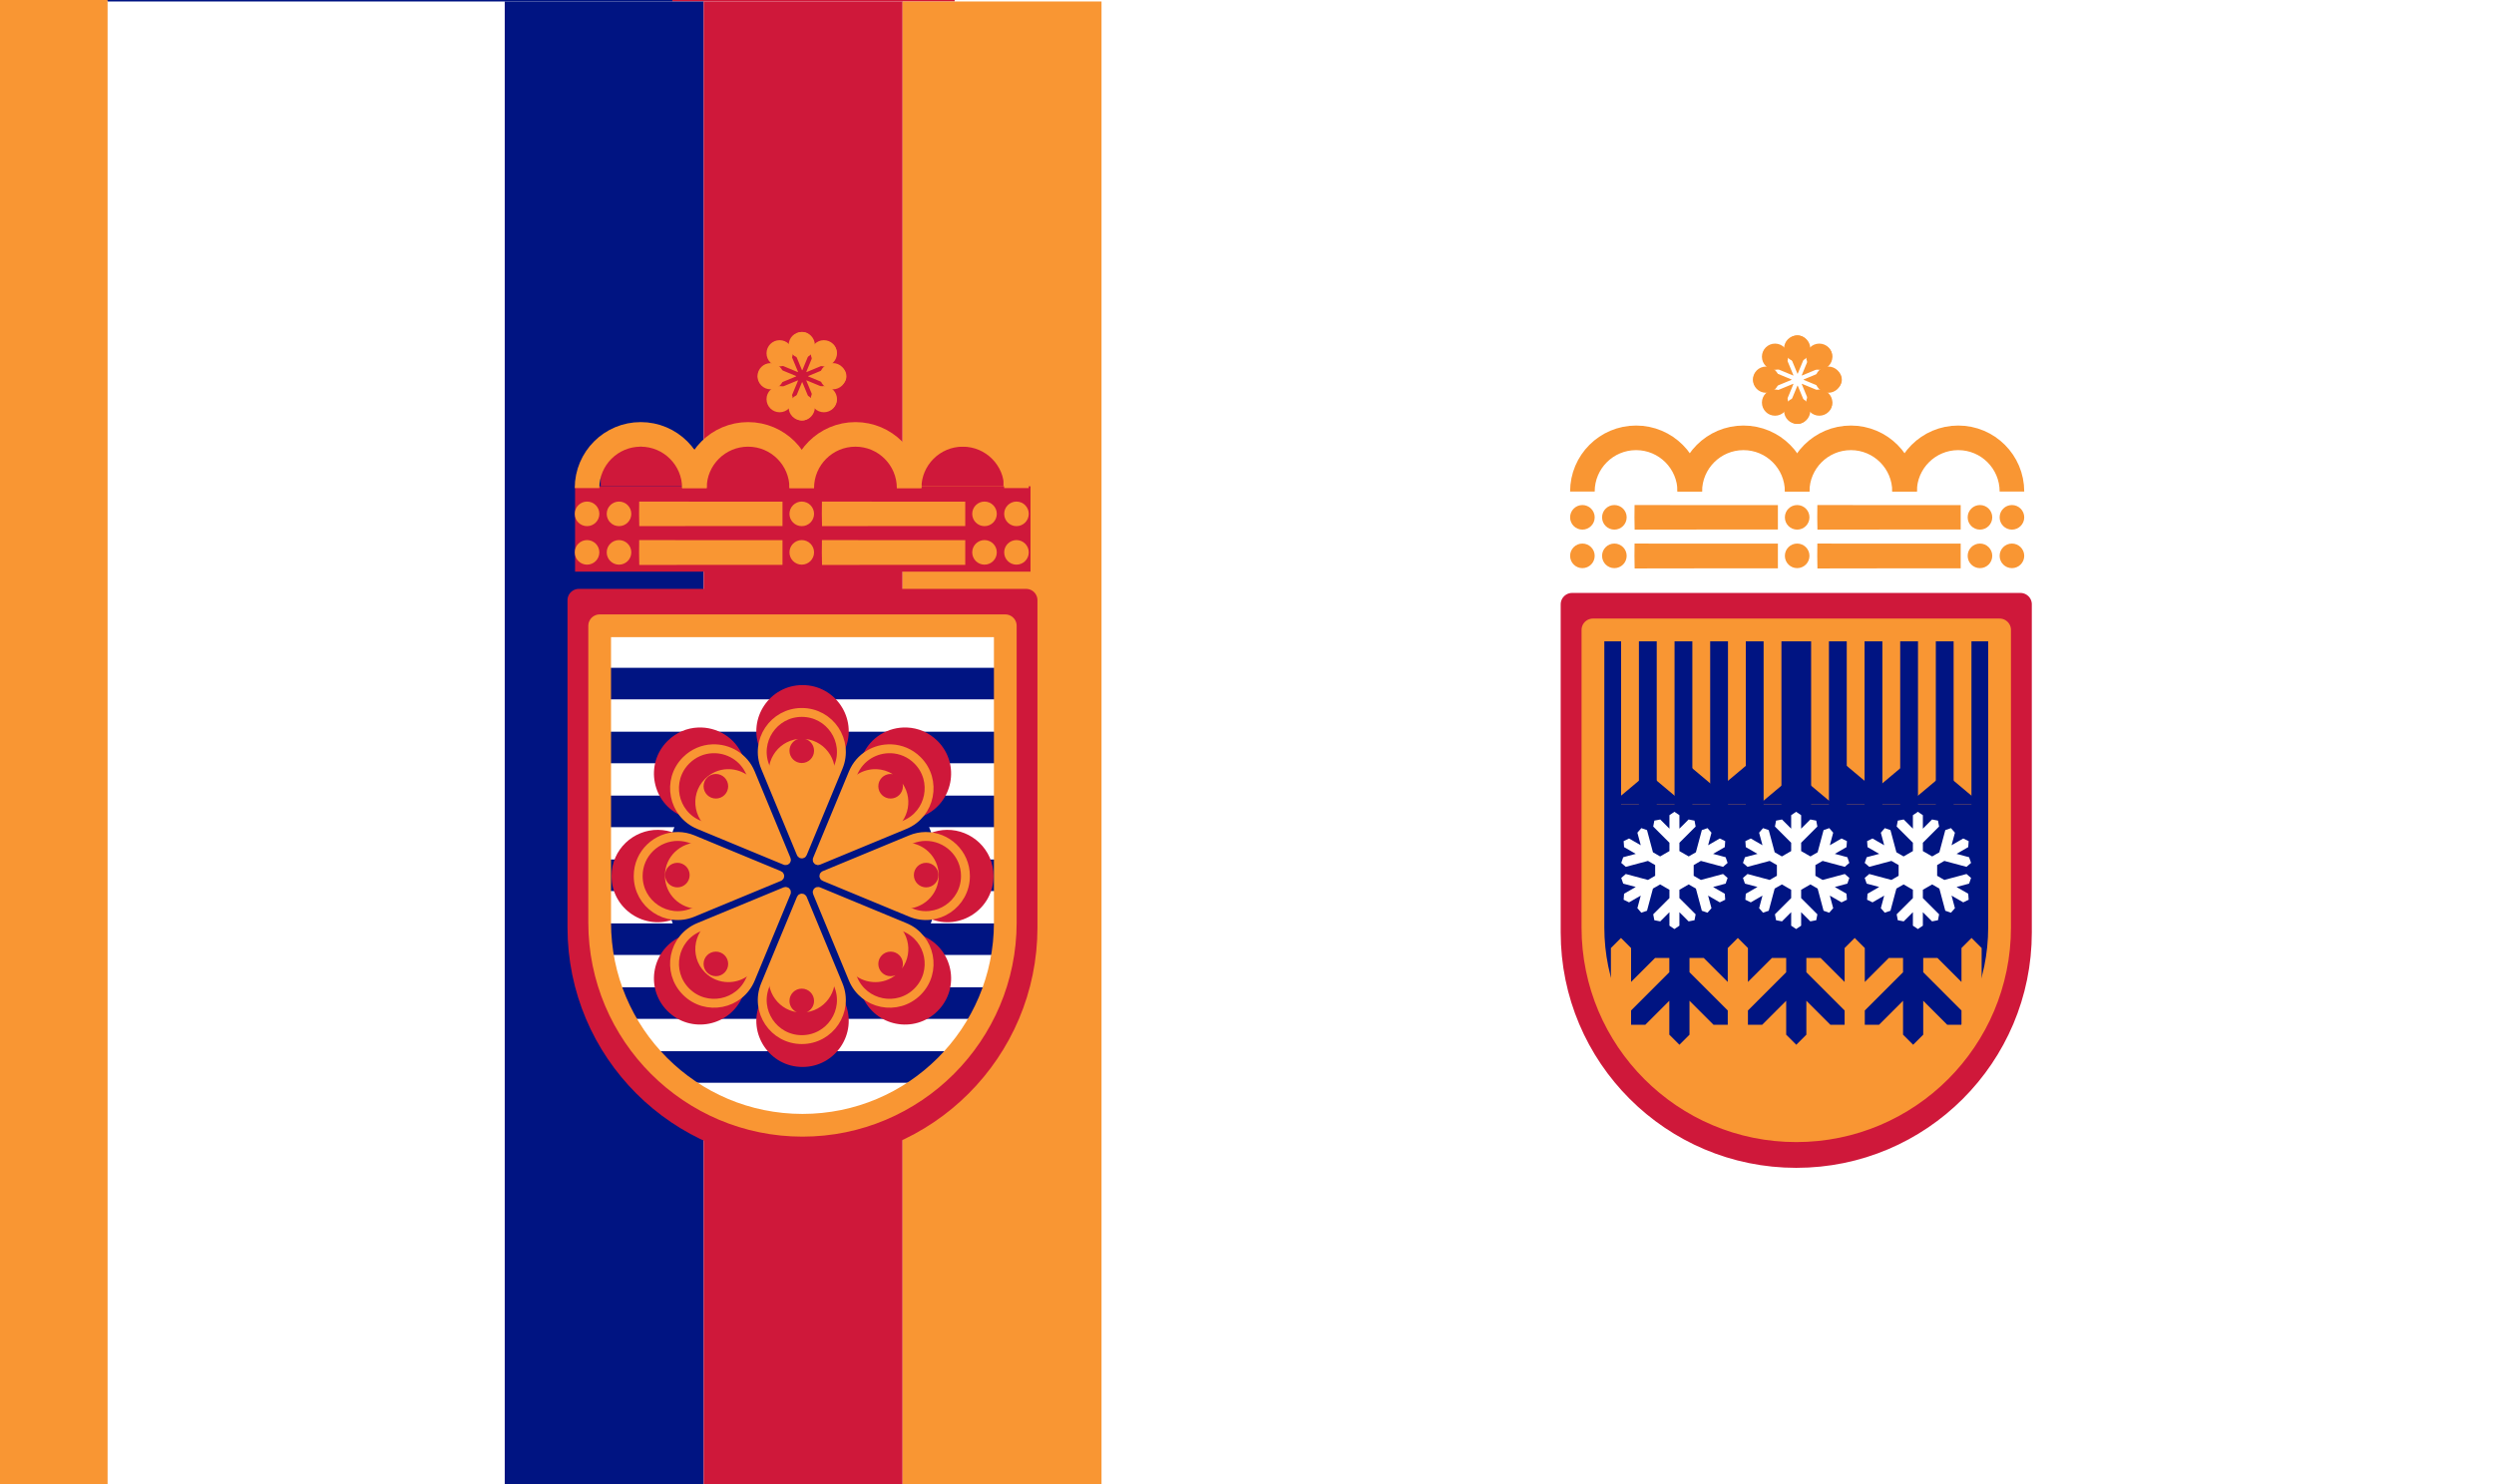 <?xml version="1.0" encoding="UTF-8"?>
<!-- Generated by Pixelmator Pro 3.6 -->
<svg width="1680" height="1000" viewBox="0 0 1680 1000" xmlns="http://www.w3.org/2000/svg" xmlns:xlink="http://www.w3.org/1999/xlink">
    <rect x="0" y="0" width="1680" height="1000" fill="#808080" stroke="none"/>
    <g id="Group">
        <path id="Path-copy-2" fill="#001482" stroke="none" d="M 72 1000 L 453 1000 L 453 0 L 72 0 L 72 1000 Z"/>
        <path id="Path-copy-4" fill="#ffffff" stroke="none" d="M 643 1000 L 1680 1000 L 1680 0 L 643 0 L 643 1000 Z"/>
        <path id="Path-copy-3" fill="#cf183a" stroke="none" d="M 453 0 L 453 1000 L 643 1000 L 643 0 L 453 0 Z"/>
        <path id="Path" fill="#f99633" stroke="none" d="M -0.342 1000 L 72.453 1000 L 72.453 0 L -0.342 0 L -0.342 1000 Z"/>
        <path id="Path-copy" fill="#f99633" stroke="none" d="M 548 221 C 539.993 221 534.553 229.136 537.618 236.534 L 547.789 261.092 C 547.866 261.278 548.134 261.278 548.211 261.092 L 558.383 236.534 C 561.447 229.136 556.007 221 548 221 Z M 522.599 231.332 C 519.921 231.435 517.247 232.499 515.123 234.623 C 509.461 240.285 511.365 249.883 518.763 252.947 L 543.321 263.119 C 543.509 263.196 543.688 263.007 543.612 262.821 L 533.447 238.263 C 531.531 233.64 527.063 231.159 522.599 231.332 Z M 573.4 231.332 C 568.936 231.159 564.469 233.64 562.553 238.263 L 552.381 262.821 C 552.305 263.009 552.493 263.189 552.679 263.112 L 577.237 252.947 C 584.635 249.883 586.543 240.28 580.877 234.616 C 578.754 232.493 576.079 231.435 573.4 231.332 Z M 512.856 256.253 C 506.874 256.184 501.5 260.995 501.5 267.5 C 501.5 275.507 509.636 280.947 517.034 277.883 L 541.592 267.711 C 541.778 267.634 541.778 267.366 541.592 267.289 L 517.034 257.118 C 515.646 256.543 514.237 256.269 512.856 256.253 Z M 583.144 256.253 C 581.764 256.269 580.353 256.543 578.966 257.118 L 554.409 267.289 C 554.222 267.366 554.222 267.634 554.409 267.711 L 578.966 277.883 C 586.364 280.947 594.5 275.507 594.5 267.5 C 594.5 260.995 589.127 256.184 583.144 256.253 Z M 552.679 271.882 C 552.491 271.805 552.312 271.993 552.389 272.179 L 562.553 296.737 C 565.617 304.135 575.221 306.043 580.884 300.378 C 586.545 294.716 584.635 285.117 577.237 282.053 L 552.679 271.882 Z M 543.321 271.889 L 518.763 282.053 C 511.365 285.117 509.459 294.714 515.123 300.378 C 520.784 306.039 530.383 304.135 533.447 296.737 L 543.619 272.179 C 543.696 271.991 543.507 271.812 543.321 271.889 Z M 548 273.77 C 547.914 273.77 547.828 273.816 547.789 273.909 L 537.618 298.466 C 534.553 305.865 539.993 314 548 314 C 556.007 314 561.447 305.865 558.383 298.466 L 548.211 273.909 C 548.173 273.816 548.086 273.77 548 273.77 Z"/>
    </g>
    <g id="Group-copy">
        <path id="path1" fill="#ffffff" stroke="none" d="M 72 1001 L 1680 1001 L 1680 1 L 72 1 L 72 1001 Z"/>
        <path id="Path-copy-5" fill="none" stroke="none" d="M 742 1001 L 1680 1001 L 1680 1 L 742 1 L 742 1001 Z"/>
        <path id="Rectangle" fill="#001482" fill-rule="evenodd" stroke="none" visibility="hidden" d="M 72 1001 L 340 1001 L 340 1 L 72 1 Z"/>
        <path id="Rectangle-copy-2" fill="#cf183a" fill-rule="evenodd" stroke="none" visibility="hidden" d="M 340 1001 L 608 1001 L 608 1 L 340 1 Z"/>
        <g id="g1">
            <path id="Rectangle-copy-7" fill="#001482" fill-rule="evenodd" stroke="none" d="M 340 1001 L 474 1001 L 474 1 L 340 1 Z"/>
            <path id="Rectangle-copy-6" fill="#cf183a" fill-rule="evenodd" stroke="none" d="M 474 1001 L 608 1001 L 608 1 L 474 1 Z"/>
            <path id="Rectangle-copy-8" fill="#f99633" fill-rule="evenodd" stroke="none" d="M 608 1001 L 742 1001 L 742 1 L 608 1 Z"/>
        </g>
        <g id="g2">
            <path id="path2" fill="#001482" stroke="none" visibility="hidden" d="M 71.829 501 L 875.829 501 L 875.829 1 L 71.829 1 L 71.829 501 Z"/>
            <path id="path3" fill="#f99633" stroke="none" visibility="hidden" d="M 473.829 105.5 C 448.731 105.5 431.68 131 441.286 154.19 L 473.168 231.164 C 473.408 231.748 474.248 231.748 474.49 231.164 L 506.372 154.19 C 515.976 131 498.926 105.5 473.829 105.5 Z M 394.212 137.884 C 385.817 138.208 377.435 141.543 370.777 148.201 C 353.033 165.946 358.999 196.03 382.188 205.636 L 459.162 237.519 C 459.753 237.758 460.313 237.168 460.073 236.584 L 428.214 159.61 C 422.208 145.119 408.202 137.344 394.212 137.884 Z M 553.444 137.884 C 539.452 137.344 525.448 145.119 519.442 159.61 L 487.561 236.584 C 487.321 237.175 487.911 237.736 488.495 237.495 L 565.469 205.636 C 588.657 196.03 594.639 165.93 576.879 148.178 C 570.224 141.524 561.841 138.208 553.444 137.884 Z M 363.673 215.998 C 344.921 215.782 328.079 230.859 328.079 251.25 C 328.079 276.348 353.579 293.399 376.767 283.793 L 453.742 251.911 C 454.326 251.67 454.326 250.831 453.742 250.59 L 376.767 218.708 C 372.419 216.905 368 216.047 363.673 215.998 Z M 583.983 215.998 C 579.657 216.047 575.237 216.905 570.889 218.708 L 493.915 250.59 C 493.332 250.831 493.332 251.67 493.915 251.911 L 570.889 283.793 C 594.077 293.399 619.578 276.348 619.578 251.25 C 619.578 230.859 602.736 215.782 583.983 215.998 Z M 488.495 264.984 C 487.905 264.742 487.343 265.333 487.584 265.917 L 519.442 342.89 C 529.048 366.08 559.15 372.06 576.901 354.302 C 594.645 336.556 588.657 306.47 565.469 296.866 L 488.495 264.984 Z M 459.162 265.006 L 382.188 296.866 C 358.999 306.47 353.026 336.549 370.777 354.302 C 388.523 372.046 418.609 366.08 428.214 342.89 L 460.095 265.917 C 460.337 265.326 459.746 264.766 459.162 265.006 Z M 473.829 270.904 C 473.56 270.904 473.288 271.046 473.168 271.337 L 441.286 348.31 C 431.68 371.5 448.731 397 473.829 397 C 498.926 397 515.976 371.5 506.372 348.31 L 474.49 271.337 C 474.37 271.046 474.098 270.904 473.829 270.904 Z"/>
        </g>
        <g id="g3">
            <g id="g4">
                <path id="path4" fill="#cf183a" stroke="#cf183a" stroke-width="15.342" stroke-linecap="round" stroke-linejoin="round" d="M 1361 407.198 L 1058.974 407.198 L 1058.974 627.622 C 1058.98 627.819 1058.974 628.023 1058.974 628.221 C 1058.974 711.623 1126.586 779.234 1209.987 779.234 C 1293.389 779.234 1361 711.623 1361 628.221 C 1361 628.017 1360.994 627.819 1360.994 627.622 L 1360.994 407.198 L 1361 407.198 Z"/>
                <path id="path5" fill="#001482" stroke="none" d="M 1346.948 424.458 L 1073.027 424.458 L 1073.027 624.37 C 1073.032 624.549 1073.027 624.734 1073.027 624.914 C 1073.027 700.555 1134.346 761.875 1209.987 761.875 C 1285.628 761.875 1346.948 700.555 1346.948 624.914 C 1346.948 624.729 1346.943 624.549 1346.943 624.37 L 1346.943 424.458 L 1346.948 424.458 Z"/>
                <mask id="mask1" maskUnits="userSpaceOnUse" maskContentUnits="userSpaceOnUse" mask-type="alpha">
                    <path id="path6" fill="#001482" stroke="none" d="M 1346.948 424.458 L 1073.027 424.458 L 1073.027 624.37 C 1073.032 624.549 1073.027 624.734 1073.027 624.914 C 1073.027 700.555 1134.346 761.875 1209.987 761.875 C 1285.628 761.875 1346.948 700.555 1346.948 624.914 C 1346.948 624.729 1346.943 624.549 1346.943 624.37 L 1346.943 424.458 L 1346.948 424.458 Z"/>
                </mask>
                <g id="g5" mask="url(#mask1)">
                    <g id="g6">
                        <path id="path1620-copy" fill="#f99633" fill-rule="evenodd" stroke="none" d="M 1367.44 762 L 1367.441 703.973 L 1360.646 697.177 L 1360.646 674.32 L 1344.484 690.482 L 1334.875 690.482 L 1334.875 680.873 L 1360.646 655.101 L 1360.646 645.49 L 1351.037 645.49 L 1334.874 661.653 L 1334.874 638.796 L 1328.08 632 L 1321.285 638.796 L 1321.285 661.653 L 1305.123 645.49 L 1295.515 645.49 L 1295.515 655.1 L 1321.286 680.873 L 1321.286 690.482 L 1311.677 690.482 L 1295.515 674.32 L 1295.515 697.177 L 1288.721 703.973 L 1281.925 697.177 L 1281.925 674.32 L 1265.764 690.482 L 1256.155 690.482 L 1256.155 680.873 L 1281.925 655.101 L 1281.925 645.49 L 1272.317 645.49 L 1256.154 661.653 L 1256.154 638.796 L 1249.36 632 L 1242.564 638.796 L 1242.564 661.653 L 1226.403 645.49 L 1216.795 645.49 L 1216.795 655.1 L 1242.566 680.873 L 1242.566 690.482 L 1232.957 690.482 L 1216.795 674.32 L 1216.795 697.177 L 1210 703.973 L 1203.205 697.177 L 1203.205 674.32 L 1187.043 690.482 L 1177.435 690.482 L 1177.435 680.873 L 1203.205 655.101 L 1203.205 645.49 L 1193.597 645.49 L 1177.434 661.653 L 1177.434 638.796 L 1170.64 632 L 1163.844 638.796 L 1163.844 661.653 L 1147.683 645.49 L 1138.074 645.49 L 1138.074 655.1 L 1163.845 680.873 L 1163.845 690.482 L 1154.237 690.482 L 1138.074 674.32 L 1138.074 697.177 L 1131.28 703.973 L 1124.485 697.177 L 1124.485 674.32 L 1108.323 690.482 L 1098.715 690.482 L 1098.715 680.873 L 1124.485 655.101 L 1124.485 645.49 L 1114.876 645.49 L 1098.714 661.653 L 1098.714 638.796 L 1091.919 632 L 1085.124 638.796 L 1085.124 661.653 L 1068.962 645.49 L 1059.354 645.49 L 1059.354 655.1 L 1085.125 680.873 L 1085.125 690.482 L 1075.517 690.482 L 1059.354 674.32 L 1059.354 697.177 L 1052.56 703.973 L 1052.559 762 Z"/>
                        <path id="path1638-copy" fill="#d2681c" fill-rule="evenodd" stroke="none" visibility="hidden" d="M 1360.645 697.178 L 1360.645 674.32 L 1359.505 675.46 L 1359.505 696.037 Z M 1281.925 697.178 L 1281.925 674.32 L 1280.785 675.46 L 1280.785 696.037 Z M 1203.205 697.178 L 1203.205 674.32 L 1202.065 675.46 L 1202.065 696.037 Z M 1124.485 697.178 L 1124.485 674.32 L 1123.345 675.46 L 1123.345 696.037 Z M 1334.876 690.482 L 1334.876 680.872 L 1360.645 655.102 L 1360.645 645.491 L 1359.505 645.491 L 1359.505 654.376 L 1333.735 680.146 L 1333.735 690.482 Z M 1256.156 690.482 L 1256.156 680.872 L 1281.925 655.102 L 1281.925 645.491 L 1280.785 645.491 L 1280.785 654.376 L 1255.015 680.146 L 1255.015 690.482 Z M 1177.434 690.482 L 1177.434 680.872 L 1203.205 655.102 L 1203.205 645.491 L 1202.065 645.491 L 1202.065 654.376 L 1176.294 680.146 L 1176.294 690.482 Z M 1098.714 690.482 L 1098.714 680.872 L 1124.485 655.102 L 1124.485 645.491 L 1123.345 645.491 L 1123.345 654.375 L 1097.574 680.146 L 1097.574 690.482 Z M 1242.566 680.872 L 1242.566 679.009 L 1216.798 653.239 L 1216.798 655.104 Z M 1163.845 680.872 L 1163.845 679.009 L 1138.077 653.239 L 1138.077 655.104 Z M 1085.125 680.872 L 1085.125 679.009 L 1059.357 653.239 L 1059.357 655.104 Z M 1321.283 680.869 L 1321.283 679.006 L 1295.515 653.235 L 1295.515 655.1 Z M 1333.734 662.793 L 1334.875 661.653 L 1334.875 638.795 L 1333.734 637.655 Z M 1255.014 662.793 L 1256.155 661.653 L 1256.155 638.795 L 1255.014 637.655 Z M 1176.293 662.793 L 1177.433 661.653 L 1177.433 638.795 L 1176.293 637.655 Z M 1097.573 662.793 L 1098.713 661.653 L 1098.713 638.795 L 1097.573 637.655 Z"/>
                    </g>
                    <g id="g7">
                        <path id="polygon836-copy-2" fill="#ffffff" fill-rule="evenodd" stroke="none" d="M 1209.919 626 L 1213.276 623.728 L 1213.276 614.635 L 1219.466 620.826 L 1223.446 620.058 L 1224.214 616.078 L 1213.276 605.141 L 1213.276 599.545 L 1219.538 595.929 L 1224.385 598.728 L 1228.388 613.668 L 1232.218 614.994 L 1234.873 611.93 L 1232.606 603.475 L 1240.481 608.021 L 1244.127 606.25 L 1243.838 602.207 L 1235.963 597.661 L 1244.419 595.395 L 1245.745 591.564 L 1242.682 588.91 L 1227.741 592.913 L 1222.896 590.117 L 1222.896 582.885 L 1227.741 580.087 L 1242.682 584.09 L 1245.746 581.436 L 1244.419 577.605 L 1235.964 575.339 L 1243.838 570.793 L 1244.128 566.75 L 1240.481 564.979 L 1232.607 569.526 L 1234.873 561.07 L 1232.219 558.006 L 1228.388 559.331 L 1224.385 574.273 L 1219.539 577.071 L 1213.277 573.456 L 1213.277 567.859 L 1224.214 556.922 L 1223.447 552.942 L 1219.466 552.174 L 1213.277 558.365 L 1213.277 549.272 L 1209.92 547 L 1206.563 549.272 L 1206.563 558.365 L 1200.373 552.174 L 1196.393 552.942 L 1195.625 556.922 L 1206.563 567.859 L 1206.563 573.455 L 1200.301 577.07 L 1195.454 574.272 L 1191.451 559.331 L 1187.621 558.006 L 1184.966 561.07 L 1187.233 569.525 L 1179.358 564.979 L 1175.712 566.75 L 1176.001 570.793 L 1183.875 575.339 L 1175.419 577.605 L 1174.094 581.436 L 1177.157 584.09 L 1192.099 580.087 L 1196.943 582.883 L 1196.943 590.115 L 1192.097 592.913 L 1177.157 588.91 L 1174.094 591.564 L 1175.419 595.395 L 1183.875 597.66 L 1176.001 602.207 L 1175.711 606.25 L 1179.358 608.021 L 1187.232 603.474 L 1184.966 611.93 L 1187.621 614.993 L 1191.451 613.668 L 1195.454 598.727 L 1200.3 595.929 L 1206.563 599.545 L 1206.563 605.141 L 1195.625 616.078 L 1196.392 620.058 L 1200.373 620.826 L 1206.563 614.635 L 1206.563 623.728 Z"/>
                        <path id="polygon836-copy-3" fill="#ffffff" fill-rule="evenodd" stroke="none" d="M 1291.919 626 L 1295.276 623.728 L 1295.276 614.635 L 1301.466 620.826 L 1305.446 620.058 L 1306.214 616.078 L 1295.276 605.141 L 1295.276 599.545 L 1301.538 595.929 L 1306.385 598.728 L 1310.388 613.668 L 1314.218 614.994 L 1316.873 611.93 L 1314.606 603.475 L 1322.481 608.021 L 1326.127 606.25 L 1325.838 602.207 L 1317.963 597.661 L 1326.419 595.395 L 1327.745 591.564 L 1324.682 588.91 L 1309.741 592.913 L 1304.896 590.117 L 1304.896 582.885 L 1309.741 580.087 L 1324.682 584.09 L 1327.746 581.436 L 1326.419 577.605 L 1317.964 575.339 L 1325.838 570.793 L 1326.128 566.75 L 1322.481 564.979 L 1314.607 569.526 L 1316.873 561.07 L 1314.219 558.006 L 1310.388 559.331 L 1306.385 574.273 L 1301.539 577.071 L 1295.277 573.456 L 1295.277 567.859 L 1306.214 556.922 L 1305.447 552.942 L 1301.466 552.174 L 1295.277 558.365 L 1295.277 549.272 L 1291.92 547 L 1288.563 549.272 L 1288.563 558.365 L 1282.373 552.174 L 1278.393 552.942 L 1277.625 556.922 L 1288.563 567.859 L 1288.563 573.455 L 1282.301 577.07 L 1277.454 574.272 L 1273.451 559.331 L 1269.621 558.006 L 1266.966 561.07 L 1269.233 569.525 L 1261.358 564.979 L 1257.712 566.75 L 1258.001 570.793 L 1265.875 575.339 L 1257.419 577.605 L 1256.094 581.436 L 1259.157 584.09 L 1274.099 580.087 L 1278.943 582.883 L 1278.943 590.115 L 1274.097 592.913 L 1259.157 588.91 L 1256.094 591.564 L 1257.419 595.395 L 1265.875 597.66 L 1258.001 602.207 L 1257.711 606.25 L 1261.358 608.021 L 1269.232 603.474 L 1266.966 611.93 L 1269.621 614.993 L 1273.451 613.668 L 1277.454 598.727 L 1282.3 595.929 L 1288.563 599.545 L 1288.563 605.141 L 1277.625 616.078 L 1278.392 620.058 L 1282.373 620.826 L 1288.563 614.635 L 1288.563 623.728 Z"/>
                        <path id="polygon836-copy-4" fill="#ffffff" fill-rule="evenodd" stroke="none" d="M 1127.919 626 L 1131.276 623.728 L 1131.276 614.635 L 1137.466 620.826 L 1141.446 620.058 L 1142.214 616.078 L 1131.276 605.141 L 1131.276 599.545 L 1137.538 595.929 L 1142.385 598.728 L 1146.388 613.668 L 1150.218 614.994 L 1152.873 611.93 L 1150.606 603.475 L 1158.481 608.021 L 1162.127 606.25 L 1161.838 602.207 L 1153.963 597.661 L 1162.419 595.395 L 1163.745 591.564 L 1160.682 588.91 L 1145.741 592.913 L 1140.896 590.117 L 1140.896 582.885 L 1145.741 580.087 L 1160.682 584.09 L 1163.746 581.436 L 1162.419 577.605 L 1153.964 575.339 L 1161.838 570.793 L 1162.128 566.75 L 1158.481 564.979 L 1150.607 569.526 L 1152.873 561.07 L 1150.219 558.006 L 1146.388 559.331 L 1142.385 574.273 L 1137.539 577.071 L 1131.277 573.456 L 1131.277 567.859 L 1142.214 556.922 L 1141.447 552.942 L 1137.466 552.174 L 1131.277 558.365 L 1131.277 549.272 L 1127.92 547 L 1124.563 549.272 L 1124.563 558.365 L 1118.373 552.174 L 1114.393 552.942 L 1113.625 556.922 L 1124.563 567.859 L 1124.563 573.455 L 1118.301 577.07 L 1113.454 574.272 L 1109.451 559.331 L 1105.621 558.006 L 1102.966 561.07 L 1105.233 569.525 L 1097.358 564.979 L 1093.712 566.75 L 1094.001 570.793 L 1101.875 575.339 L 1093.419 577.605 L 1092.094 581.436 L 1095.157 584.09 L 1110.099 580.087 L 1114.943 582.883 L 1114.943 590.115 L 1110.097 592.913 L 1095.157 588.91 L 1092.094 591.564 L 1093.419 595.395 L 1101.875 597.66 L 1094.001 602.207 L 1093.711 606.25 L 1097.358 608.021 L 1105.232 603.474 L 1102.966 611.93 L 1105.621 614.993 L 1109.451 613.668 L 1113.454 598.727 L 1118.3 595.929 L 1124.563 599.545 L 1124.563 605.141 L 1113.625 616.078 L 1114.392 620.058 L 1118.373 620.826 L 1124.563 614.635 L 1124.563 623.728 Z"/>
                    </g>
                </g>
                <g id="g8">
                    <g id="g9">
                        <path id="Rectangle-copy" fill="#f99633" fill-rule="evenodd" stroke="none" d="M 1092 542 L 1104 542 L 1104 431 L 1092 431 Z"/>
                        <path id="Rectangle-copy-3" fill="#f99633" fill-rule="evenodd" stroke="none" d="M 1116 542 L 1128 542 L 1128 431 L 1116 431 Z"/>
                        <path id="Rectangle-copy-5" fill="#f99633" fill-rule="evenodd" stroke="none" d="M 1140 542 L 1152 542 L 1152 431 L 1140 431 Z"/>
                        <path id="path7" fill="#f99633" fill-rule="evenodd" stroke="none" d="M 1164 542 L 1176 542 L 1176 431 L 1164 431 Z"/>
                        <path id="Rectangle-copy-4" fill="#f99633" fill-rule="evenodd" stroke="none" d="M 1188 542 L 1200 542 L 1200 431 L 1188 431 Z"/>
                        <path id="path8" fill="#f99633" fill-rule="evenodd" stroke="none" d="M 1244 542 L 1256 542 L 1256 431 L 1244 431 Z"/>
                        <path id="path9" fill="#f99633" fill-rule="evenodd" stroke="none" d="M 1268 542 L 1280 542 L 1280 431 L 1268 431 Z"/>
                        <path id="path10" fill="#f99633" fill-rule="evenodd" stroke="none" d="M 1292 542 L 1304 542 L 1304 431 L 1292 431 Z"/>
                        <path id="path11" fill="#f99633" fill-rule="evenodd" stroke="none" d="M 1316 542 L 1328 542 L 1328 431 L 1316 431 Z"/>
                        <path id="path12" fill="#f99633" fill-rule="evenodd" stroke="none" d="M 1220 542 L 1232 542 L 1232 431 L 1220 431 Z"/>
                    </g>
                    <g id="g10">
                        <path id="Triangle" fill="#001482" fill-rule="evenodd" stroke="none" d="M 1110 521 L 1085 542 L 1135 542 Z"/>
                        <path id="Triangle-copy-2" fill="#001482" fill-rule="evenodd" stroke="none" d="M 1210 521 L 1185 542 L 1235 542 Z"/>
                        <path id="Triangle-copy" fill="#001482" fill-rule="evenodd" stroke="none" d="M 1310 521 L 1285 542 L 1335 542 Z"/>
                        <path id="path13" fill="#001482" fill-rule="evenodd" stroke="none" d="M 1238 542 L 1238 511 L 1263 532 L 1288 511 L 1288 542 L 1238 542 Z"/>
                        <path id="path14" fill="#001482" fill-rule="evenodd" stroke="none" d="M 1132 542 L 1132 511 L 1157 532 L 1182 511 L 1182 542 L 1132 542 Z"/>
                    </g>
                </g>
                <path id="Path-copy-6" fill="none" stroke="#f99633" stroke-width="15.342" stroke-linecap="round" stroke-linejoin="round" d="M 1346.948 424.458 L 1073.027 424.458 L 1073.027 624.37 C 1073.032 624.549 1073.027 624.734 1073.027 624.914 C 1073.027 700.555 1134.346 761.875 1209.987 761.875 C 1285.628 761.875 1346.948 700.555 1346.948 624.914 C 1346.948 624.729 1346.943 624.549 1346.943 624.37 L 1346.943 424.458 L 1346.948 424.458 Z"/>
                <g id="g11">
                    <path id="path15" fill="#f99633" fill-rule="evenodd" stroke="none" visibility="hidden" d="M 1216.158 713.529 L 1210.078 726.558 L 1198.091 724.126 L 1202.434 736.634 L 1193.401 744.799 L 1206.256 748.968 L 1206.777 762.171 L 1217.027 753.832 L 1227.624 760.607 L 1227.624 748.099 L 1241 744.104 L 1231.446 735.765 L 1236.657 722.388 L 1222.759 726.384 Z"/>
                    <path id="path16" fill="#d2681c" fill-rule="evenodd" stroke="none" visibility="hidden" d="M 1215.29 713.702 L 1209.209 726.731 L 1197.222 724.299 L 1201.565 736.807 L 1192.532 744.972 L 1205.387 749.142 L 1205.908 762.344 L 1216.158 754.006 L 1226.755 760.781 L 1226.755 748.273 L 1240.132 744.277 L 1230.577 735.939 L 1235.789 722.562 L 1221.891 726.558 Z"/>
                    <path id="path17" fill="#f99633" fill-rule="evenodd" stroke="none" visibility="hidden" d="M 1215.463 714.224 L 1216.332 735.244 L 1220.848 724.299 Z"/>
                    <path id="path18" fill="#f99633" fill-rule="evenodd" stroke="none" visibility="hidden" d="M 1218.59 738.023 L 1235.441 723.257 L 1230.751 735.07 Z"/>
                    <path id="path19" fill="#f99633" fill-rule="evenodd" stroke="none" visibility="hidden" d="M 1217.374 740.456 L 1227.276 747.926 L 1239.958 744.104 Z"/>
                    <path id="path20" fill="#f99633" fill-rule="evenodd" stroke="none" visibility="hidden" d="M 1226.234 760.433 L 1216.158 742.367 L 1216.332 753.658 Z"/>
                    <path id="path21" fill="#f99633" fill-rule="evenodd" stroke="none" visibility="hidden" d="M 1215.811 739.587 L 1206.082 761.823 L 1205.387 749.663 Z"/>
                    <path id="path22" fill="#f99633" fill-rule="evenodd" stroke="none" visibility="hidden" d="M 1214.595 739.066 L 1201.392 736.807 L 1192.532 744.799 Z"/>
                    <path id="path23" fill="#f99633" fill-rule="evenodd" stroke="none" visibility="hidden" d="M 1214.595 737.155 L 1209.209 726.731 L 1197.222 724.126 Z"/>
                </g>
                <path id="path1257-copy" fill="#ffffff" stroke="none" visibility="hidden" d="M 1280 438 L 1292.261 473.648 L 1329.264 466.442 L 1304.522 494.885 L 1329.264 523.327 L 1292.261 516.121 L 1280 551.77 L 1267.739 516.121 L 1230.736 523.327 L 1255.478 494.885 L 1230.736 466.442 L 1267.739 473.648 Z"/>
            </g>
            <g id="Group-copy-3">
                <path id="svg6-copy-6" fill="#f3852b" stroke="none" visibility="hidden" d="M 1101.279 398.783 C 1100.813 393.467 1101.029 388.136 1101.162 382.819 C 1174.358 382.91 1247.554 382.84 1320.75 382.854 C 1320.766 388.15 1320.766 393.439 1320.75 398.728 C 1247.587 398.763 1174.425 398.658 1101.279 398.783 Z"/>
                <path id="svg6-copy-2" fill="#f99633" stroke="none" d="M 1101.12 383.029 C 1100.915 377.442 1101.01 371.841 1101.068 366.254 C 1133.252 366.349 1165.436 366.276 1197.62 366.29 C 1197.628 371.855 1197.628 377.413 1197.62 382.97 C 1165.451 383.007 1133.282 382.897 1101.12 383.029 Z"/>
                <path id="svg6-copy-4" fill="#f99633" stroke="none" d="M 1224.256 383.029 C 1224.051 377.442 1224.146 371.841 1224.204 366.254 C 1256.388 366.349 1288.572 366.276 1320.756 366.29 C 1320.764 371.855 1320.764 377.413 1320.756 382.97 C 1288.587 383.007 1256.418 382.897 1224.256 383.029 Z"/>
                <path id="svg6-copy-3" fill="#f99633" stroke="none" d="M 1101.12 356.867 C 1100.915 351.35 1101.01 345.818 1101.068 340.301 C 1133.252 340.395 1165.436 340.323 1197.62 340.337 C 1197.628 345.833 1197.628 351.321 1197.62 356.809 C 1165.451 356.845 1133.282 356.737 1101.12 356.867 Z"/>
                <path id="svg6-copy-5" fill="#f99633" stroke="none" d="M 1224.256 356.867 C 1224.051 351.35 1224.146 345.818 1224.204 340.301 C 1256.388 340.395 1288.572 340.323 1320.756 340.337 C 1320.764 345.833 1320.764 351.321 1320.756 356.809 C 1288.587 356.845 1256.418 356.737 1224.256 356.867 Z"/>
                <g id="g12">
                    <path id="Shape-copy-12" fill="#f99633" fill-rule="evenodd" stroke="none" d="M 1074.214 348.584 C 1074.214 344.01 1070.505 340.301 1065.931 340.301 C 1061.357 340.301 1057.648 344.01 1057.648 348.584 C 1057.648 353.158 1061.357 356.867 1065.931 356.867 C 1070.505 356.867 1074.214 353.158 1074.214 348.584 Z"/>
                    <path id="Shape-copy-15" fill="#f99633" fill-rule="evenodd" stroke="none" d="M 1095.749 348.584 C 1095.749 344.01 1092.04 340.301 1087.466 340.301 C 1082.892 340.301 1079.183 344.01 1079.183 348.584 C 1079.183 353.158 1082.892 356.867 1087.466 356.867 C 1092.04 356.867 1095.749 353.158 1095.749 348.584 Z"/>
                    <path id="Shape-copy-17" fill="#f99633" fill-rule="evenodd" stroke="none" d="M 1074.214 374.536 C 1074.214 369.962 1070.505 366.254 1065.931 366.254 C 1061.357 366.254 1057.648 369.962 1057.648 374.536 C 1057.648 379.111 1061.357 382.819 1065.931 382.819 C 1070.505 382.819 1074.214 379.111 1074.214 374.536 Z"/>
                    <path id="Shape-copy-16" fill="#f99633" fill-rule="evenodd" stroke="none" d="M 1095.749 374.536 C 1095.749 369.962 1092.04 366.254 1087.466 366.254 C 1082.892 366.254 1079.183 369.962 1079.183 374.536 C 1079.183 379.111 1082.892 382.819 1087.466 382.819 C 1092.04 382.819 1095.749 379.111 1095.749 374.536 Z"/>
                    <path id="Shape-copy-19" fill="#f99633" fill-rule="evenodd" stroke="none" d="M 1342.021 374.536 C 1342.021 369.962 1338.313 366.254 1333.738 366.254 C 1329.164 366.254 1325.455 369.962 1325.455 374.536 C 1325.455 379.111 1329.164 382.819 1333.738 382.819 C 1338.313 382.819 1342.021 379.111 1342.021 374.536 Z"/>
                    <path id="Shape-copy-18" fill="#f99633" fill-rule="evenodd" stroke="none" d="M 1363.556 374.536 C 1363.556 369.962 1359.848 366.254 1355.273 366.254 C 1350.699 366.254 1346.99 369.962 1346.99 374.536 C 1346.99 379.111 1350.699 382.819 1355.273 382.819 C 1359.848 382.819 1363.556 379.111 1363.556 374.536 Z"/>
                    <path id="Shape-copy-13" fill="#f99633" fill-rule="evenodd" stroke="none" d="M 1363.556 348.584 C 1363.556 344.01 1359.848 340.301 1355.273 340.301 C 1350.699 340.301 1346.99 344.01 1346.99 348.584 C 1346.99 353.158 1350.699 356.867 1355.273 356.867 C 1359.848 356.867 1363.556 353.158 1363.556 348.584 Z"/>
                    <path id="Shape-copy-14" fill="#f99633" fill-rule="evenodd" stroke="none" d="M 1342.021 348.584 C 1342.021 344.01 1338.313 340.301 1333.738 340.301 C 1329.164 340.301 1325.455 344.01 1325.455 348.584 C 1325.455 353.158 1329.164 356.867 1333.738 356.867 C 1338.313 356.867 1342.021 353.158 1342.021 348.584 Z"/>
                    <path id="Shape-copy-20" fill="#f99633" fill-rule="evenodd" stroke="none" d="M 1218.885 348.584 C 1218.885 344.01 1215.177 340.301 1210.602 340.301 C 1206.028 340.301 1202.319 344.01 1202.319 348.584 C 1202.319 353.158 1206.028 356.867 1210.602 356.867 C 1215.177 356.867 1218.885 353.158 1218.885 348.584 Z"/>
                    <path id="Shape-copy-21" fill="#f99633" fill-rule="evenodd" stroke="none" d="M 1218.885 374.536 C 1218.885 369.962 1215.177 366.254 1210.602 366.254 C 1206.028 366.254 1202.319 369.962 1202.319 374.536 C 1202.319 379.111 1206.028 382.819 1210.602 382.819 C 1215.177 382.819 1218.885 379.111 1218.885 374.536 Z"/>
                </g>
                <g id="g13">
                    <path id="path24" fill="#f99633" stroke="none" d="M 1210.878 226 C 1205.744 226 1202.255 231.217 1204.221 235.961 L 1210.743 251.708 C 1210.792 251.828 1210.964 251.828 1211.013 251.708 L 1217.536 235.961 C 1219.501 231.217 1216.013 226 1210.878 226 Z M 1194.59 232.625 C 1192.873 232.691 1191.158 233.374 1189.796 234.736 C 1186.166 238.366 1187.386 244.521 1192.13 246.486 L 1207.878 253.009 C 1207.999 253.058 1208.113 252.937 1208.064 252.817 L 1201.546 237.07 C 1200.318 234.105 1197.452 232.515 1194.59 232.625 Z M 1227.166 232.625 C 1224.303 232.515 1221.438 234.105 1220.21 237.07 L 1213.687 252.817 C 1213.638 252.938 1213.759 253.053 1213.879 253.004 L 1229.626 246.486 C 1234.37 244.521 1235.594 238.363 1231.96 234.731 C 1230.599 233.37 1228.884 232.691 1227.166 232.625 Z M 1188.342 248.606 C 1184.506 248.562 1181.061 251.646 1181.061 255.818 C 1181.061 260.952 1186.277 264.441 1191.021 262.475 L 1206.769 255.953 C 1206.888 255.904 1206.888 255.732 1206.769 255.683 L 1191.021 249.16 C 1190.132 248.791 1189.228 248.616 1188.342 248.606 Z M 1233.414 248.606 C 1232.529 248.616 1231.624 248.791 1230.735 249.16 L 1214.988 255.683 C 1214.868 255.732 1214.868 255.904 1214.988 255.953 L 1230.735 262.475 C 1235.479 264.441 1240.696 260.952 1240.696 255.818 C 1240.696 251.646 1237.25 248.562 1233.414 248.606 Z M 1213.879 258.627 C 1213.758 258.578 1213.643 258.699 1213.692 258.818 L 1220.21 274.566 C 1222.175 279.31 1228.333 280.533 1231.965 276.9 C 1235.595 273.27 1234.37 267.115 1229.626 265.15 L 1213.879 258.627 Z M 1207.878 258.632 L 1192.13 265.15 C 1187.386 267.115 1186.164 273.268 1189.796 276.9 C 1193.426 280.53 1199.581 279.31 1201.546 274.566 L 1208.069 258.818 C 1208.118 258.697 1207.997 258.583 1207.878 258.632 Z M 1210.878 259.839 C 1210.823 259.839 1210.767 259.868 1210.743 259.927 L 1204.221 275.674 C 1202.255 280.419 1205.744 285.635 1210.878 285.635 C 1216.013 285.635 1219.501 280.419 1217.536 275.674 L 1211.013 259.927 C 1210.989 259.868 1210.933 259.839 1210.878 259.839 Z"/>
                    <g id="g14">
                        <path id="Shape" fill="#f99633" fill-rule="evenodd" stroke="none" d="M 1240.42 255.818 C 1240.42 250.938 1236.464 246.983 1231.585 246.983 C 1226.706 246.983 1222.75 250.938 1222.75 255.818 C 1222.75 260.697 1226.706 264.653 1231.585 264.653 C 1236.464 264.653 1240.42 260.697 1240.42 255.818 Z"/>
                        <path id="Shape-copy" fill="#f99633" fill-rule="evenodd" stroke="none" d="M 1234.346 271.279 C 1234.346 266.399 1230.39 262.444 1225.511 262.444 C 1220.632 262.444 1216.676 266.399 1216.676 271.279 C 1216.676 276.158 1220.632 280.114 1225.511 280.114 C 1230.39 280.114 1234.346 276.158 1234.346 271.279 Z"/>
                        <path id="Shape-copy-2" fill="#f99633" fill-rule="evenodd" stroke="none" d="M 1219.437 276.801 C 1219.437 271.921 1215.481 267.966 1210.602 267.966 C 1205.723 267.966 1201.767 271.921 1201.767 276.801 C 1201.767 281.68 1205.723 285.635 1210.602 285.635 C 1215.481 285.635 1219.437 281.68 1219.437 276.801 Z"/>
                        <path id="Shape-copy-3" fill="#f99633" fill-rule="evenodd" stroke="none" d="M 1198.454 255.818 C 1198.454 250.938 1194.499 246.983 1189.619 246.983 C 1184.74 246.983 1180.784 250.938 1180.784 255.818 C 1180.784 260.697 1184.74 264.653 1189.619 264.653 C 1194.499 264.653 1198.454 260.697 1198.454 255.818 Z"/>
                        <path id="Shape-copy-4" fill="#f99633" fill-rule="evenodd" stroke="none" d="M 1204.528 271.279 C 1204.528 266.399 1200.573 262.444 1195.693 262.444 C 1190.814 262.444 1186.858 266.399 1186.858 271.279 C 1186.858 276.158 1190.814 280.114 1195.693 280.114 C 1200.573 280.114 1204.528 276.158 1204.528 271.279 Z"/>
                        <path id="Shape-copy-7" fill="#f99633" fill-rule="evenodd" stroke="none" d="M 1234.346 240.357 C 1234.346 245.236 1230.39 249.192 1225.511 249.192 C 1220.632 249.192 1216.676 245.236 1216.676 240.357 C 1216.676 235.477 1220.632 231.522 1225.511 231.522 C 1230.39 231.522 1234.346 235.477 1234.346 240.357 Z"/>
                        <path id="Shape-copy-6" fill="#f99633" fill-rule="evenodd" stroke="none" d="M 1219.437 234.835 C 1219.437 239.714 1215.481 243.67 1210.602 243.67 C 1205.723 243.67 1201.767 239.714 1201.767 234.835 C 1201.767 229.956 1205.723 226 1210.602 226 C 1215.481 226 1219.437 229.956 1219.437 234.835 Z"/>
                        <path id="Shape-copy-5" fill="#f99633" fill-rule="evenodd" stroke="none" d="M 1204.528 240.357 C 1204.528 245.236 1200.573 249.192 1195.693 249.192 C 1190.814 249.192 1186.858 245.236 1186.858 240.357 C 1186.858 235.477 1190.814 231.522 1195.693 231.522 C 1200.573 231.522 1204.528 235.477 1204.528 240.357 Z"/>
                    </g>
                </g>
                <g id="g15">
                    <path id="path25" fill="none" stroke="#f99633" stroke-width="16.565" d="M 1138.267 331.19 C 1138.267 311.215 1122.074 295.022 1102.099 295.022 C 1082.124 295.022 1065.931 311.215 1065.931 331.19 M 1138.267 331.19"/>
                    <path id="path26" fill="none" stroke="#f99633" stroke-width="16.565" d="M 1210.602 331.19 C 1210.602 311.215 1194.409 295.022 1174.434 295.022 C 1154.459 295.022 1138.267 311.215 1138.267 331.19 M 1210.602 331.19"/>
                    <path id="path27" fill="none" stroke="#f99633" stroke-width="16.565" d="M 1282.938 331.19 C 1282.938 311.215 1266.745 295.022 1246.77 295.022 C 1226.795 295.022 1210.602 311.215 1210.602 331.19 M 1282.938 331.19"/>
                    <path id="path28" fill="none" stroke="#f99633" stroke-width="16.565" d="M 1355.273 331.19 C 1355.273 311.215 1339.08 295.022 1319.105 295.022 C 1299.13 295.022 1282.938 311.215 1282.938 331.19 M 1355.273 331.19"/>
                </g>
            </g>
        </g>
        <g id="g16">
            <g id="g17">
                <path id="Rectangle-copy-9" fill="#cf183a" fill-rule="evenodd" stroke="none" d="M 387.373 385.189 L 694.166 385.189 L 694.166 327.665 L 387.373 327.665 Z"/>
                <path id="Rectangle-copy-10" fill="#cf183a" fill-rule="evenodd" stroke="none" d="M 404.631 327.665 L 675.95 327.665 L 675.95 300.821 L 617.171 300.821 L 609.798 305.615 L 605.221 300.821 L 547.015 300.821 L 536.224 300.821 L 477.473 300.821 L 471.741 305.615 L 464.949 300.821 L 404.631 300.821 Z"/>
            </g>
            <g id="g18">
                <path id="path29" fill="#cf183a" stroke="#cf183a" stroke-width="15.303" stroke-linecap="round" stroke-linejoin="round" d="M 691.199 404.437 L 389.929 404.437 L 389.929 624.309 C 389.935 624.506 389.929 624.709 389.929 624.907 C 389.929 708.1 457.371 775.542 540.564 775.542 C 623.757 775.542 691.199 708.1 691.199 624.907 C 691.199 624.704 691.193 624.506 691.193 624.309 L 691.193 404.437 L 691.199 404.437 Z"/>
                <path id="path30" fill="#001482" stroke="none" d="M 677.182 421.653 L 403.946 421.653 L 403.946 621.065 C 403.952 621.244 403.946 621.429 403.946 621.608 C 403.946 697.059 465.113 758.226 540.564 758.226 C 616.016 758.226 677.182 697.059 677.182 621.608 C 677.182 621.423 677.177 621.244 677.177 621.065 L 677.177 421.653 L 677.182 421.653 Z"/>
                <mask id="mask2" maskUnits="userSpaceOnUse" maskContentUnits="userSpaceOnUse" mask-type="alpha">
                    <path id="path31" fill="#001482" stroke="none" d="M 677.182 421.653 L 403.946 421.653 L 403.946 621.065 C 403.952 621.244 403.946 621.429 403.946 621.608 C 403.946 697.059 465.113 758.226 540.564 758.226 C 616.016 758.226 677.182 697.059 677.182 621.608 C 677.182 621.423 677.177 621.244 677.177 621.065 L 677.177 421.653 L 677.182 421.653 Z"/>
                </mask>
                <g id="g19" mask="url(#mask2)">
                    <g id="g20">
                        <path id="path32" fill="#ffffff" fill-rule="evenodd" stroke="none" d="M 396.937 449.97 L 684.217 449.97 L 684.217 428.179 L 396.937 428.179 Z"/>
                        <path id="path33" fill="#ffffff" fill-rule="evenodd" stroke="none" d="M 396.937 493.027 L 684.217 493.027 L 684.217 471.236 L 396.937 471.236 Z"/>
                        <path id="path34" fill="#ffffff" fill-rule="evenodd" stroke="none" d="M 396.937 536.084 L 684.217 536.084 L 684.217 514.293 L 396.937 514.293 Z"/>
                        <path id="path35" fill="#ffffff" fill-rule="evenodd" stroke="none" d="M 396.937 579.141 L 684.217 579.141 L 684.217 557.35 L 396.937 557.35 Z"/>
                        <path id="path36" fill="#ffffff" fill-rule="evenodd" stroke="none" d="M 396.937 622.198 L 684.217 622.198 L 684.217 600.407 L 396.937 600.407 Z"/>
                        <path id="Rectangle-copy-12" fill="#ffffff" fill-rule="evenodd" stroke="none" d="M 396.937 665.255 L 684.217 665.255 L 684.217 643.464 L 396.937 643.464 Z"/>
                        <path id="Rectangle-copy-13" fill="#ffffff" fill-rule="evenodd" stroke="none" d="M 396.937 708.311 L 684.217 708.311 L 684.217 686.521 L 396.937 686.521 Z"/>
                        <path id="Rectangle-copy-16" fill="#ffffff" fill-rule="evenodd" stroke="none" d="M 396.937 751.368 L 684.217 751.368 L 684.217 729.578 L 396.937 729.578 Z"/>
                    </g>
                </g>
                <path id="Oval" fill="#001482" fill-rule="evenodd" stroke="none" d="M 632.347 591.27 C 632.347 540.312 591.037 499.002 540.078 499.002 C 489.12 499.002 447.81 540.312 447.81 591.27 C 447.81 642.229 489.12 683.539 540.078 683.539 C 591.037 683.539 632.347 642.229 632.347 591.27 Z"/>
                <path id="path37" fill="#cf183a" stroke="none" d="M 540.597 461.615 C 518.443 461.615 503.391 484.125 511.871 504.595 L 540.014 572.542 C 540.225 573.057 540.967 573.057 541.18 572.542 L 569.323 504.595 C 577.801 484.125 562.751 461.615 540.597 461.615 Z M 470.317 490.201 C 462.906 490.487 455.507 493.431 449.63 499.308 C 433.967 514.972 439.233 541.529 459.703 550.008 L 527.65 578.151 C 528.172 578.363 528.666 577.842 528.454 577.326 L 500.331 509.38 C 495.03 496.588 482.667 489.724 470.317 490.201 Z M 610.875 490.201 C 598.524 489.724 586.162 496.588 580.861 509.38 L 552.718 577.326 C 552.507 577.848 553.028 578.343 553.543 578.13 L 621.49 550.008 C 641.959 541.529 647.239 514.958 631.562 499.288 C 625.688 493.414 618.288 490.487 610.875 490.201 Z M 443.359 559.154 C 426.807 558.964 411.94 572.273 411.94 590.273 C 411.94 612.427 434.449 627.479 454.918 618.999 L 522.866 590.856 C 523.381 590.643 523.381 589.903 522.866 589.69 L 454.918 561.547 C 451.08 559.955 447.179 559.198 443.359 559.154 Z M 637.833 559.154 C 634.015 559.198 630.113 559.955 626.274 561.547 L 558.328 589.69 C 557.812 589.903 557.812 590.643 558.328 590.856 L 626.274 618.999 C 646.743 627.479 669.254 612.427 669.254 590.273 C 669.254 572.273 654.387 558.964 637.833 559.154 Z M 553.543 602.396 C 553.022 602.183 552.526 602.704 552.739 603.219 L 580.861 671.166 C 589.341 691.636 615.912 696.915 631.582 681.239 C 647.245 665.574 641.959 639.016 621.49 630.539 L 553.543 602.396 Z M 527.65 602.415 L 459.703 630.539 C 439.233 639.016 433.961 665.568 449.63 681.239 C 465.295 696.903 491.853 691.636 500.331 671.166 L 528.474 603.219 C 528.687 602.698 528.166 602.204 527.65 602.415 Z M 540.597 607.621 C 540.36 607.621 540.119 607.747 540.014 608.004 L 511.871 675.95 C 503.391 696.421 518.443 718.93 540.597 718.93 C 562.751 718.93 577.801 696.421 569.323 675.95 L 541.18 608.004 C 541.074 607.747 540.834 607.621 540.597 607.621 Z"/>
                <path id="path38" fill="#f99633" fill-rule="evenodd" stroke="none" d="M 543.406 682.014 C 546.322 680.732 548.359 677.819 548.359 674.43 C 548.359 669.857 544.651 666.148 540.078 666.148 C 535.505 666.148 531.797 669.857 531.797 674.43 C 531.797 677.804 533.818 680.706 536.713 681.996 C 522.746 679.892 513.892 665.04 519.525 651.441 L 539.699 602.734 C 539.775 602.55 539.947 602.459 540.117 602.459 C 540.287 602.459 540.459 602.55 540.535 602.734 L 560.711 651.441 C 566.358 665.078 557.44 679.974 543.406 682.014 Z M 589.838 661.771 C 581.205 661.852 572.687 656.954 568.982 648.012 L 548.822 599.305 C 548.67 598.935 549.025 598.56 549.398 598.713 L 598.105 618.889 C 611.683 624.512 615.94 641.231 607.605 652.594 C 607.993 651.635 608.209 650.589 608.209 649.492 C 608.209 644.919 604.501 641.213 599.928 641.213 C 595.355 641.213 591.648 644.919 591.648 649.492 C 591.648 654.065 595.355 657.773 599.928 657.773 C 601.119 657.773 602.25 657.521 603.273 657.068 C 599.267 660.211 594.535 661.728 589.838 661.771 Z M 490.404 661.768 C 484.873 661.716 479.295 659.62 474.908 655.234 C 463.675 644 467.455 624.966 482.129 618.889 L 530.838 598.729 C 531.207 598.577 531.58 598.931 531.428 599.305 L 511.252 648.012 C 507.549 656.954 499.034 661.849 490.404 661.768 Z M 482.223 657.773 C 486.796 657.773 490.504 654.065 490.504 649.492 C 490.504 644.919 486.796 641.213 482.223 641.213 C 477.649 641.213 473.943 644.919 473.943 649.492 C 473.943 654.065 477.649 657.773 482.223 657.773 Z M 469.852 612.334 C 458.211 612.171 447.889 602.725 447.889 590.023 C 447.889 577.12 458.547 567.578 470.412 567.715 C 473.151 567.746 475.946 568.289 478.697 569.43 L 527.406 589.605 C 527.776 589.758 527.776 590.289 527.406 590.441 L 478.697 610.615 C 475.946 611.755 473.144 612.303 470.406 612.334 C 470.221 612.336 470.036 612.337 469.852 612.334 Z M 609.828 612.334 C 607.09 612.303 604.288 611.755 601.537 610.615 L 552.828 590.441 C 552.459 590.289 552.459 589.758 552.828 589.605 L 601.537 569.43 C 604.289 568.289 607.085 567.746 609.822 567.715 C 621.689 567.578 632.348 577.12 632.348 590.023 C 632.348 602.927 621.693 612.47 609.828 612.334 Z M 456.289 597.924 C 460.862 597.924 464.568 594.216 464.568 589.643 C 464.568 585.069 460.862 581.361 456.289 581.361 C 451.716 581.361 448.008 585.069 448.008 589.643 C 448.008 594.216 451.716 597.924 456.289 597.924 Z M 623.867 597.924 C 628.44 597.924 632.148 594.216 632.148 589.643 C 632.148 585.069 628.44 581.361 623.867 581.361 C 619.294 581.361 615.588 585.069 615.588 589.643 C 615.588 594.216 619.294 597.924 623.867 597.924 Z M 530.975 581.367 C 530.929 581.364 530.885 581.353 530.838 581.334 L 482.129 561.16 C 467.455 555.082 463.68 536.043 474.908 524.814 C 479.121 520.601 484.424 518.49 489.736 518.285 C 498.589 517.943 507.452 522.865 511.252 532.035 L 531.414 580.742 C 531.547 581.065 531.291 581.392 530.975 581.367 Z M 549.193 581.355 C 548.907 581.339 548.683 581.046 548.807 580.742 L 568.982 532.035 C 572.783 522.865 581.644 517.943 590.498 518.285 C 594.255 518.43 598.007 519.523 601.371 521.639 C 600.902 521.556 600.42 521.512 599.928 521.512 C 595.355 521.512 591.648 525.22 591.648 529.793 C 591.648 534.366 595.355 538.072 599.928 538.072 C 604.501 538.072 608.209 534.366 608.209 529.793 C 608.209 529.194 608.144 528.61 608.023 528.047 C 615.784 539.394 611.443 555.635 598.105 561.16 L 549.398 581.318 C 549.329 581.347 549.259 581.359 549.193 581.355 Z M 540.117 577.59 C 539.946 577.59 539.775 577.497 539.699 577.312 L 519.525 528.605 C 513.762 514.692 523.164 499.466 537.691 497.924 C 534.282 498.949 531.797 502.11 531.797 505.854 C 531.797 510.427 535.505 514.133 540.078 514.133 C 544.651 514.133 548.359 510.427 548.359 505.854 C 548.359 502.092 545.85 498.919 542.414 497.91 C 557.016 499.374 566.49 514.65 560.711 528.605 L 540.535 577.312 C 540.459 577.497 540.288 577.59 540.117 577.59 Z M 482.223 538.072 C 486.796 538.072 490.504 534.366 490.504 529.793 C 490.504 525.22 486.796 521.512 482.223 521.512 C 477.649 521.512 473.943 525.22 473.943 529.793 C 473.943 534.366 477.649 538.072 482.223 538.072 Z"/>
                <path id="path39" fill="#001482" fill-rule="evenodd" stroke="none" visibility="hidden" d="M 494.744 643.051 C 491.161 643.051 488.256 640.146 488.256 636.562 C 488.256 632.979 491.161 630.074 494.744 630.074 C 498.328 630.074 501.232 632.979 501.232 636.562 C 501.232 640.146 498.328 643.051 494.744 643.051 Z M 586.975 643.051 C 583.391 643.051 580.486 640.146 580.486 636.562 C 580.486 632.979 583.391 630.074 586.975 630.074 C 590.558 630.074 593.463 632.979 593.463 636.562 C 593.463 640.146 590.558 643.051 586.975 643.051 Z M 474.424 596.154 C 470.84 596.154 467.936 593.249 467.936 589.666 C 467.936 586.083 470.84 583.178 474.424 583.178 C 478.007 583.178 480.912 586.083 480.912 589.666 C 480.912 593.249 478.007 596.154 474.424 596.154 Z M 605.734 596.154 C 602.151 596.154 599.246 593.249 599.246 589.666 C 599.246 586.083 602.151 583.178 605.734 583.178 C 609.318 583.178 612.223 586.083 612.223 589.666 C 612.223 593.249 609.318 596.154 605.734 596.154 Z M 494.744 549.258 C 491.161 549.258 488.256 546.353 488.256 542.77 C 488.256 539.186 491.161 536.281 494.744 536.281 C 498.328 536.281 501.232 539.186 501.232 542.77 C 501.232 546.353 498.328 549.258 494.744 549.258 Z M 586.975 549.258 C 583.391 549.258 580.486 546.353 580.486 542.77 C 580.486 539.186 583.391 536.281 586.975 536.281 C 590.558 536.281 593.463 539.186 593.463 542.77 C 593.463 546.353 590.558 549.258 586.975 549.258 Z M 546.567 656.103 C 546.567 652.519 543.662 649.614 540.078 649.614 C 536.495 649.614 533.59 652.519 533.59 656.103 C 533.59 659.686 536.495 662.591 540.078 662.591 C 543.662 662.591 546.567 659.686 546.567 656.103 Z M 546.567 524.011 C 546.567 520.427 543.662 517.522 540.078 517.522 C 536.495 517.522 533.59 520.427 533.59 524.011 C 533.59 527.594 536.495 530.499 540.078 530.499 C 543.662 530.499 546.567 527.594 546.567 524.011 Z"/>
                <path id="path40" fill="none" stroke="#f99633" stroke-width="5.985" stroke-linecap="round" stroke-linejoin="round" d="M 540.118 480.049 C 521.138 480.049 508.243 499.334 515.507 516.871 L 539.618 575.082 C 539.799 575.524 540.435 575.524 540.617 575.082 L 564.728 516.871 C 571.991 499.334 559.098 480.049 540.118 480.049 Z M 479.908 504.539 C 473.559 504.785 467.22 507.307 462.185 512.342 C 448.766 525.761 453.278 548.513 470.814 555.777 L 529.026 579.888 C 529.473 580.069 529.896 579.623 529.715 579.181 L 505.621 520.97 C 501.08 510.011 490.488 504.131 479.908 504.539 Z M 600.326 504.539 C 589.745 504.131 579.155 510.011 574.613 520.97 L 550.502 579.181 C 550.321 579.628 550.768 580.053 551.209 579.87 L 609.42 555.777 C 626.957 548.513 631.48 525.749 618.049 512.324 C 613.017 507.292 606.677 504.785 600.326 504.539 Z M 456.812 563.613 C 442.632 563.45 429.895 574.852 429.895 590.273 C 429.895 609.253 449.179 622.148 466.715 614.883 L 524.927 590.773 C 525.369 590.59 525.369 589.956 524.927 589.773 L 466.715 565.662 C 463.427 564.299 460.085 563.65 456.812 563.613 Z M 623.422 563.613 C 620.15 563.65 616.808 564.299 613.519 565.662 L 555.308 589.773 C 554.867 589.956 554.867 590.59 555.308 590.773 L 613.519 614.883 C 631.055 622.148 650.341 609.253 650.341 590.273 C 650.341 574.852 637.604 563.45 623.422 563.613 Z M 551.209 600.659 C 550.763 600.476 550.338 600.923 550.52 601.364 L 574.613 659.575 C 581.877 677.113 604.642 681.635 618.066 668.206 C 631.485 654.785 626.957 632.032 609.42 624.769 L 551.209 600.659 Z M 529.026 600.675 L 470.814 624.769 C 453.278 632.032 448.761 654.78 462.185 668.206 C 475.606 681.625 498.358 677.113 505.621 659.575 L 529.732 601.364 C 529.914 600.918 529.468 600.494 529.026 600.675 Z M 540.118 605.136 C 539.914 605.136 539.709 605.243 539.618 605.463 L 515.507 663.674 C 508.243 681.212 521.138 700.496 540.118 700.496 C 559.098 700.496 571.991 681.212 564.728 663.674 L 540.617 605.463 C 540.527 605.243 540.321 605.136 540.118 605.136 Z"/>
                <path id="path41" fill="none" stroke="#f99633" stroke-width="15.303" stroke-linecap="round" stroke-linejoin="round" d="M 677.182 421.653 L 403.946 421.653 L 403.946 621.065 C 403.952 621.244 403.946 621.429 403.946 621.608 C 403.946 697.059 465.113 758.226 540.564 758.226 C 616.016 758.226 677.182 697.059 677.182 621.608 C 677.182 621.423 677.177 621.244 677.177 621.065 L 677.177 421.653 L 677.182 421.653 Z"/>
            </g>
            <g id="g21">
                <path id="path42" fill="#f3852b" stroke="none" visibility="hidden" d="M 430.785 396.429 C 430.319 391.113 430.535 385.784 430.668 380.469 C 503.844 380.559 577.02 380.49 650.196 380.503 C 650.212 385.798 650.212 391.085 650.196 396.373 C 577.053 396.408 503.911 396.303 430.785 396.429 Z"/>
                <path id="path43" fill="#f99633" stroke="none" d="M 430.625 380.678 C 430.421 375.093 430.516 369.493 430.574 363.908 C 462.75 364.003 494.925 363.93 527.1 363.944 C 527.107 369.508 527.107 375.064 527.1 380.62 C 494.939 380.656 462.779 380.547 430.625 380.678 Z"/>
                <path id="path44" fill="#f99633" stroke="none" d="M 553.728 380.678 C 553.523 375.093 553.618 369.493 553.677 363.908 C 585.852 364.003 618.027 363.93 650.203 363.944 C 650.21 369.508 650.21 375.064 650.203 380.62 C 618.042 380.656 585.881 380.547 553.728 380.678 Z"/>
                <path id="path45" fill="#f99633" stroke="none" d="M 430.625 354.523 C 430.421 349.008 430.516 343.478 430.574 337.962 C 462.75 338.056 494.925 337.984 527.1 337.998 C 527.107 343.492 527.107 348.979 527.1 354.466 C 494.939 354.502 462.779 354.393 430.625 354.523 Z"/>
                <path id="path46" fill="#f99633" stroke="none" d="M 553.728 354.523 C 553.523 349.008 553.618 343.478 553.677 337.962 C 585.852 338.056 618.027 337.984 650.203 337.998 C 650.21 343.492 650.21 348.979 650.203 354.466 C 618.042 354.502 585.881 354.393 553.728 354.523 Z"/>
                <g id="g22">
                    <path id="path47" fill="#f99633" fill-rule="evenodd" stroke="none" d="M 403.727 346.243 C 403.727 341.67 400.02 337.962 395.447 337.962 C 390.873 337.962 387.166 341.67 387.166 346.243 C 387.166 350.816 390.873 354.523 395.447 354.523 C 400.02 354.523 403.727 350.816 403.727 346.243 Z"/>
                    <path id="path48" fill="#f99633" fill-rule="evenodd" stroke="none" d="M 425.256 346.243 C 425.256 341.67 421.549 337.962 416.976 337.962 C 412.403 337.962 408.695 341.67 408.695 346.243 C 408.695 350.816 412.403 354.523 416.976 354.523 C 421.549 354.523 425.256 350.816 425.256 346.243 Z"/>
                    <path id="path49" fill="#f99633" fill-rule="evenodd" stroke="none" d="M 403.727 372.188 C 403.727 367.615 400.02 363.908 395.447 363.908 C 390.873 363.908 387.166 367.615 387.166 372.188 C 387.166 376.761 390.873 380.469 395.447 380.469 C 400.02 380.469 403.727 376.761 403.727 372.188 Z"/>
                    <path id="path50" fill="#f99633" fill-rule="evenodd" stroke="none" d="M 425.256 372.188 C 425.256 367.615 421.549 363.908 416.976 363.908 C 412.403 363.908 408.695 367.615 408.695 372.188 C 408.695 376.761 412.403 380.469 416.976 380.469 C 421.549 380.469 425.256 376.761 425.256 372.188 Z"/>
                    <path id="path51" fill="#f99633" fill-rule="evenodd" stroke="none" d="M 671.461 372.188 C 671.461 367.615 667.754 363.908 663.181 363.908 C 658.608 363.908 654.9 367.615 654.9 372.188 C 654.9 376.761 658.608 380.469 663.181 380.469 C 667.754 380.469 671.461 376.761 671.461 372.188 Z"/>
                    <path id="path52" fill="#f99633" fill-rule="evenodd" stroke="none" d="M 692.99 372.188 C 692.99 367.615 689.283 363.908 684.71 363.908 C 680.137 363.908 676.43 367.615 676.43 372.188 C 676.43 376.761 680.137 380.469 684.71 380.469 C 689.283 380.469 692.99 376.761 692.99 372.188 Z"/>
                    <path id="path53" fill="#f99633" fill-rule="evenodd" stroke="none" d="M 692.99 346.243 C 692.99 341.67 689.283 337.962 684.71 337.962 C 680.137 337.962 676.43 341.67 676.43 346.243 C 676.43 350.816 680.137 354.523 684.71 354.523 C 689.283 354.523 692.99 350.816 692.99 346.243 Z"/>
                    <path id="path54" fill="#f99633" fill-rule="evenodd" stroke="none" d="M 671.461 346.243 C 671.461 341.67 667.754 337.962 663.181 337.962 C 658.608 337.962 654.9 341.67 654.9 346.243 C 654.9 350.816 658.608 354.523 663.181 354.523 C 667.754 354.523 671.461 350.816 671.461 346.243 Z"/>
                    <path id="path55" fill="#f99633" fill-rule="evenodd" stroke="none" d="M 548.359 346.243 C 548.359 341.67 544.651 337.962 540.078 337.962 C 535.505 337.962 531.798 341.67 531.798 346.243 C 531.798 350.816 535.505 354.523 540.078 354.523 C 544.651 354.523 548.359 350.816 548.359 346.243 Z"/>
                    <path id="path56" fill="#f99633" fill-rule="evenodd" stroke="none" d="M 548.359 372.188 C 548.359 367.615 544.651 363.908 540.078 363.908 C 535.505 363.908 531.798 367.615 531.798 372.188 C 531.798 376.761 535.505 380.469 540.078 380.469 C 544.651 380.469 548.359 376.761 548.359 372.188 Z"/>
                </g>
                <g id="g23">
                    <path id="path57" fill="#f99633" stroke="none" d="M 540.354 223.692 C 535.221 223.692 531.734 228.908 533.698 233.651 L 540.219 249.394 C 540.268 249.513 540.44 249.513 540.489 249.394 L 547.01 233.651 C 548.974 228.908 545.487 223.692 540.354 223.692 Z M 524.071 230.316 C 522.354 230.382 520.639 231.064 519.278 232.426 C 515.648 236.055 516.869 242.208 521.611 244.173 L 537.355 250.693 C 537.475 250.743 537.59 250.622 537.541 250.502 L 531.025 234.759 C 529.797 231.795 526.932 230.205 524.071 230.316 Z M 556.638 230.316 C 553.776 230.205 550.912 231.795 549.683 234.759 L 543.163 250.502 C 543.114 250.623 543.234 250.738 543.354 250.689 L 559.097 244.173 C 563.84 242.208 565.063 236.052 561.431 232.421 C 560.07 231.06 558.355 230.382 556.638 230.316 Z M 517.825 246.292 C 513.989 246.248 510.545 249.331 510.545 253.502 C 510.545 258.635 515.76 262.122 520.503 260.158 L 536.246 253.637 C 536.365 253.588 536.365 253.416 536.246 253.367 L 520.503 246.846 C 519.613 246.477 518.71 246.302 517.825 246.292 Z M 562.884 246.292 C 561.999 246.302 561.095 246.477 560.205 246.846 L 544.462 253.367 C 544.343 253.416 544.343 253.588 544.462 253.637 L 560.205 260.158 C 564.948 262.122 570.164 258.635 570.164 253.502 C 570.164 249.331 566.719 246.248 562.884 246.292 Z M 543.354 256.311 C 543.233 256.261 543.118 256.382 543.168 256.502 L 549.683 272.245 C 551.648 276.988 557.805 278.211 561.435 274.579 C 565.064 270.949 563.84 264.796 559.097 262.831 L 543.354 256.311 Z M 537.355 256.315 L 521.611 262.831 C 516.869 264.796 515.647 270.948 519.278 274.579 C 522.907 278.208 529.06 276.988 531.025 272.245 L 537.545 256.502 C 537.595 256.381 537.474 256.266 537.355 256.315 Z M 540.354 257.522 C 540.299 257.522 540.244 257.551 540.219 257.61 L 533.698 273.353 C 531.734 278.096 535.221 283.312 540.354 283.312 C 545.487 283.312 548.974 278.096 547.01 273.353 L 540.489 257.61 C 540.465 257.551 540.409 257.522 540.354 257.522 Z"/>
                    <g id="g24">
                        <path id="path58" fill="#f99633" fill-rule="evenodd" stroke="none" d="M 569.888 253.502 C 569.888 248.624 565.933 244.669 561.055 244.669 C 556.177 244.669 552.223 248.624 552.223 253.502 C 552.223 258.38 556.177 262.334 561.055 262.334 C 565.933 262.334 569.888 258.38 569.888 253.502 Z"/>
                        <path id="path59" fill="#f99633" fill-rule="evenodd" stroke="none" d="M 563.815 268.959 C 563.815 264.081 559.861 260.126 554.983 260.126 C 550.105 260.126 546.151 264.081 546.151 268.959 C 546.151 273.837 550.105 277.791 554.983 277.791 C 559.861 277.791 563.815 273.837 563.815 268.959 Z"/>
                        <path id="path60" fill="#f99633" fill-rule="evenodd" stroke="none" d="M 548.911 274.479 C 548.911 269.601 544.956 265.647 540.078 265.647 C 535.2 265.647 531.246 269.601 531.246 274.479 C 531.246 279.357 535.2 283.312 540.078 283.312 C 544.956 283.312 548.911 279.357 548.911 274.479 Z"/>
                        <path id="path61" fill="#f99633" fill-rule="evenodd" stroke="none" d="M 527.934 253.502 C 527.934 248.624 523.979 244.669 519.101 244.669 C 514.223 244.669 510.269 248.624 510.269 253.502 C 510.269 258.38 514.223 262.334 519.101 262.334 C 523.979 262.334 527.934 258.38 527.934 253.502 Z"/>
                        <path id="path62" fill="#f99633" fill-rule="evenodd" stroke="none" d="M 534.006 268.959 C 534.006 264.081 530.052 260.126 525.173 260.126 C 520.295 260.126 516.341 264.081 516.341 268.959 C 516.341 273.837 520.295 277.791 525.173 277.791 C 530.052 277.791 534.006 273.837 534.006 268.959 Z"/>
                        <path id="path63" fill="#f99633" fill-rule="evenodd" stroke="none" d="M 563.815 238.045 C 563.815 242.923 559.861 246.878 554.983 246.878 C 550.105 246.878 546.151 242.923 546.151 238.045 C 546.151 233.167 550.105 229.213 554.983 229.213 C 559.861 229.213 563.815 233.167 563.815 238.045 Z"/>
                        <path id="path64" fill="#f99633" fill-rule="evenodd" stroke="none" d="M 548.911 232.525 C 548.911 237.403 544.956 241.357 540.078 241.357 C 535.2 241.357 531.246 237.403 531.246 232.525 C 531.246 227.647 535.2 223.692 540.078 223.692 C 544.956 223.692 548.911 227.647 548.911 232.525 Z"/>
                        <path id="path65" fill="#f99633" fill-rule="evenodd" stroke="none" d="M 534.006 238.045 C 534.006 242.923 530.052 246.878 525.173 246.878 C 520.295 246.878 516.341 242.923 516.341 238.045 C 516.341 233.167 520.295 229.213 525.173 229.213 C 530.052 229.213 534.006 233.167 534.006 238.045 Z"/>
                    </g>
                </g>
                <g id="g25">
                    <path id="path66" fill="none" stroke="#f99633" stroke-width="16.561" d="M 467.762 328.854 C 467.762 308.884 451.574 292.696 431.604 292.696 C 411.635 292.696 395.447 308.884 395.447 328.854 M 467.762 328.854"/>
                    <path id="path67" fill="none" stroke="#f99633" stroke-width="16.561" d="M 540.078 328.854 C 540.078 308.884 523.89 292.696 503.92 292.696 C 483.951 292.696 467.762 308.884 467.762 328.854 M 540.078 328.854"/>
                    <path id="path68" fill="none" stroke="#f99633" stroke-width="16.561" d="M 612.394 328.854 C 612.394 308.884 596.206 292.696 576.236 292.696 C 556.267 292.696 540.078 308.884 540.078 328.854 M 612.394 328.854"/>
                    <path id="path69" fill="none" stroke="#f99633" stroke-width="16.561" d="M 684.71 328.854 C 684.71 308.884 668.521 292.696 648.552 292.696 C 628.583 292.696 612.394 308.884 612.394 328.854 M 684.71 328.854"/>
                </g>
            </g>
        </g>
    </g>
    <path id="path70" fill="#f99633" stroke="none" d="M -0.342 1001 L 72.453 1001 L 72.453 1 L -0.342 1 L -0.342 1001 Z"/>
</svg>
